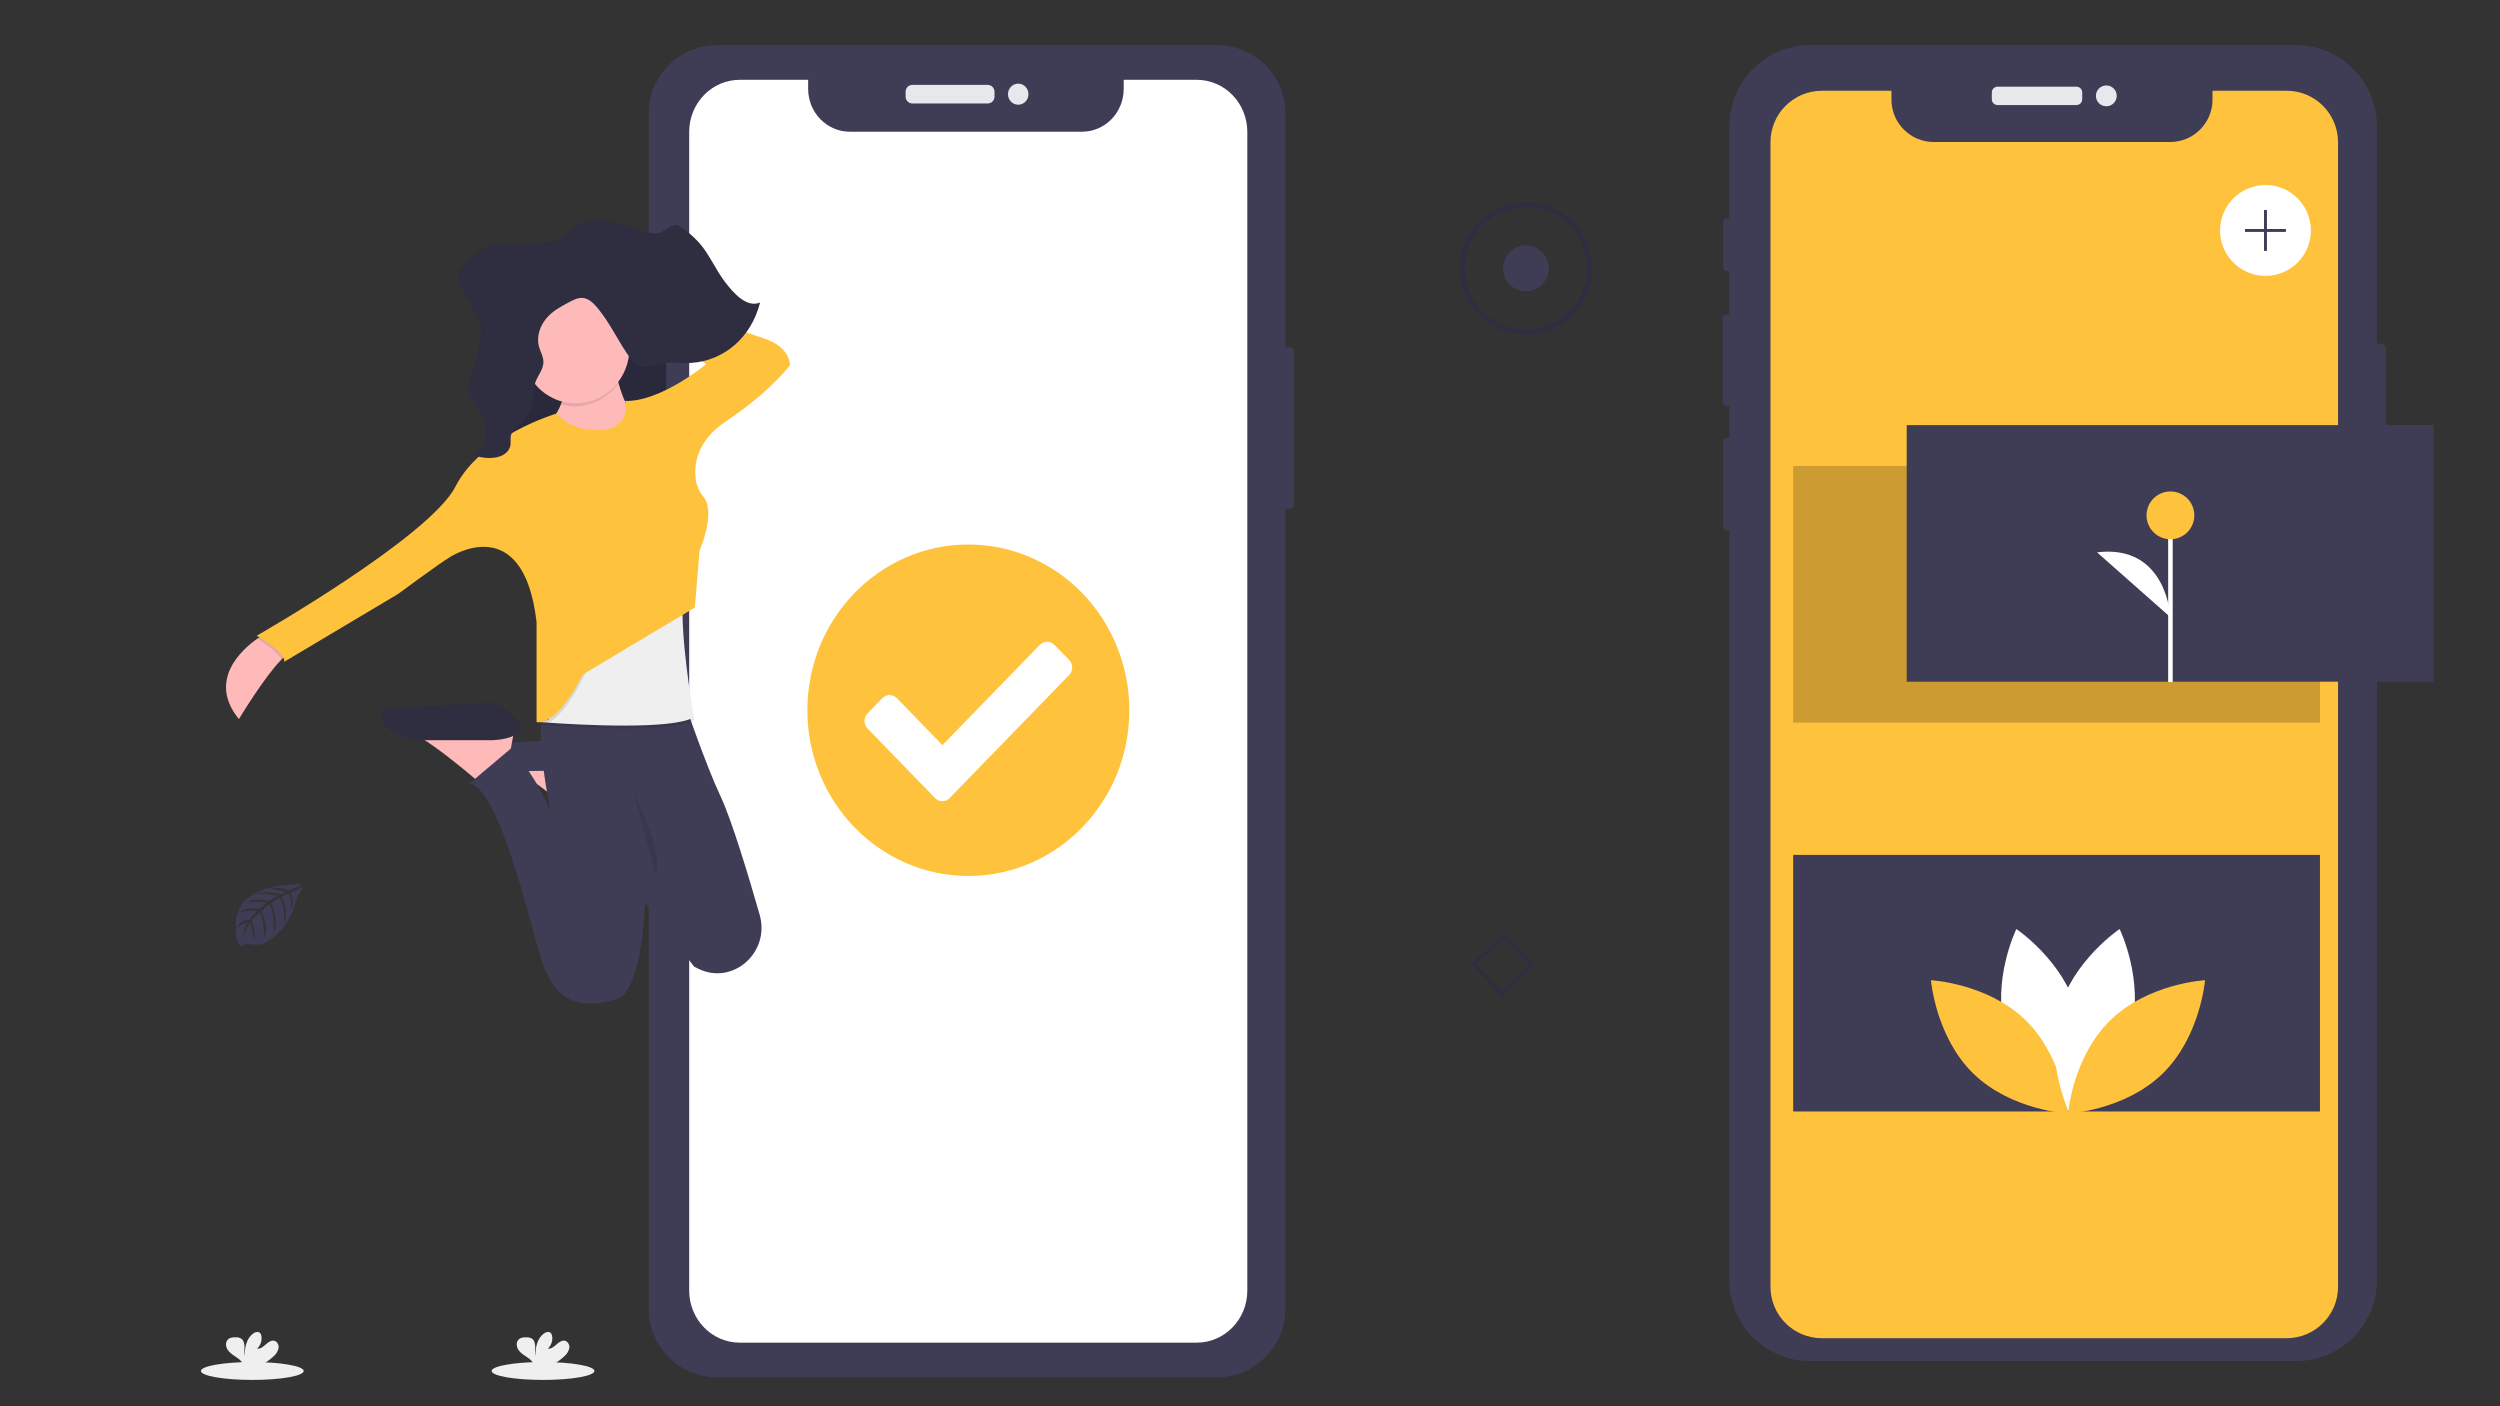 <?xml version="1.0" encoding="UTF-8" standalone="no"?><!-- Generator: Gravit.io --><svg xmlns="http://www.w3.org/2000/svg" xmlns:xlink="http://www.w3.org/1999/xlink" style="isolation:isolate" viewBox="0 0 560 315" width="560pt" height="315pt"><rect x="0" y="0" width="560" height="315" fill="#333333" stroke="none"/><defs><clipPath id="_clipPath_Q76fAwD44VGSCy2gQZyandXG6oXcCR6e"><rect width="560" height="315"/></clipPath></defs><g clip-path="url(#_clipPath_Q76fAwD44VGSCy2gQZyandXG6oXcCR6e)"><g><path d=" M 534.409 78.139 L 534.409 111.545 C 534.408 112.188 533.887 112.708 533.245 112.71 L 532.416 112.71 L 532.416 286.738 C 532.415 296.766 524.286 304.895 514.258 304.896 L 405.518 304.896 C 400.702 304.895 396.085 302.982 392.68 299.577 C 389.276 296.171 387.364 291.553 387.365 286.738 L 387.365 118.814 L 386.764 118.814 C 386.311 118.814 385.943 118.448 385.94 117.995 L 385.94 98.982 C 385.94 98.764 386.027 98.554 386.182 98.399 C 386.336 98.245 386.546 98.158 386.764 98.158 L 387.365 98.158 L 387.365 90.997 L 386.759 90.997 C 386.283 90.995 385.899 90.608 385.9 90.132 L 385.9 71.379 C 385.901 70.905 386.285 70.52 386.759 70.519 L 387.365 70.519 L 387.365 60.743 L 386.749 60.743 C 386.547 60.744 386.353 60.663 386.209 60.52 C 386.066 60.377 385.986 60.183 385.986 59.98 L 385.986 49.747 C 385.985 49.324 386.327 48.981 386.749 48.979 L 387.365 48.979 L 387.365 28.257 C 387.365 18.232 395.492 10.105 405.518 10.104 L 514.258 10.104 C 524.284 10.104 532.413 18.231 532.416 28.257 L 532.416 76.974 L 533.245 76.974 C 533.887 76.975 534.408 77.496 534.409 78.139 Z " fill="rgb(63,61,86)"/><path d="M 447.457 19.416 L 465.127 19.416 C 465.84 19.416 466.419 19.995 466.419 20.708 L 466.419 22.236 C 466.419 22.949 465.84 23.529 465.127 23.529 L 447.457 23.529 C 446.743 23.529 446.164 22.949 446.164 22.236 L 446.164 20.708 C 446.164 19.995 446.743 19.416 447.457 19.416 Z" style="stroke:none;fill:#E6E8EC;stroke-miterlimit:10;"/><circle vector-effect="non-scaling-stroke" cx="471.815" cy="21.472" r="2.333" fill="rgb(230,232,236)"/><path d=" M 523.721 31.848 L 523.721 288.243 C 523.718 294.604 518.561 299.758 512.2 299.759 L 408.109 299.759 C 405.053 299.764 402.12 298.553 399.959 296.392 C 397.797 294.231 396.585 291.299 396.589 288.243 L 396.589 31.848 C 396.589 28.793 397.802 25.862 399.963 23.702 C 402.123 21.541 405.054 20.327 408.109 20.328 L 423.688 20.328 L 423.688 22.326 C 423.688 27.565 427.935 31.812 433.174 31.812 L 486.113 31.812 C 491.351 31.812 495.598 27.565 495.599 22.326 L 495.599 20.328 L 512.2 20.328 C 515.256 20.327 518.187 21.54 520.347 23.701 C 522.508 25.861 523.722 28.792 523.721 31.848 Z " fill="rgb(255,194,61)"/><g opacity="0.2"><rect x="401.67" y="104.379" width="118.002" height="57.475" transform="matrix(1,0,0,1,0,0)" fill="rgb(0,0,0)"/></g><rect x="401.67" y="191.497" width="118.002" height="57.475" transform="matrix(1,0,0,1,0,0)" fill="rgb(63,61,86)"/><circle vector-effect="non-scaling-stroke" cx="507.465" cy="51.624" r="10.173" fill="rgb(255,255,255)"/><path d=" M 512.043 51.296 L 507.792 51.296 L 507.792 47.046 L 507.138 47.046 L 507.138 51.296 L 502.887 51.296 L 502.887 51.95 L 507.138 51.95 L 507.138 56.201 L 507.792 56.201 L 507.792 51.95 L 512.043 51.95 L 512.043 51.296 L 512.043 51.296 Z " fill="rgb(63,61,86)"/><path d=" M 449.18 230.962 C 452.269 242.381 462.85 249.452 462.85 249.452 C 462.85 249.452 468.422 238.011 465.333 226.592 C 462.244 215.173 451.664 208.101 451.664 208.101 C 451.664 208.101 446.091 219.543 449.18 230.962 Z " fill="rgb(255,255,255)"/><path d=" M 453.719 228.508 C 462.196 236.759 463.231 249.443 463.231 249.443 C 463.231 249.443 450.523 248.749 442.047 240.498 C 433.571 232.247 432.536 219.563 432.536 219.563 C 432.536 219.563 445.243 220.256 453.719 228.508 Z " fill="rgb(255,194,61)"/><path d=" M 477.281 230.962 C 474.192 242.381 463.612 249.452 463.612 249.452 C 463.612 249.452 458.04 238.011 461.129 226.592 C 464.218 215.173 474.798 208.101 474.798 208.101 C 474.798 208.101 480.37 219.543 477.281 230.962 Z " fill="rgb(255,255,255)"/><path d=" M 472.742 228.508 C 464.266 236.759 463.231 249.443 463.231 249.443 C 463.231 249.443 475.938 248.749 484.414 240.498 C 492.891 232.247 493.926 219.563 493.926 219.563 C 493.926 219.563 481.219 220.256 472.742 228.508 Z " fill="rgb(255,194,61)"/><path d=" M 336.384 223.216 L 329.535 215.873 L 336.878 209.025 L 343.727 216.367 L 336.384 223.216 Z  M 330.627 215.911 L 336.422 222.124 L 342.635 216.329 L 336.84 210.116 L 330.627 215.911 Z " fill="rgb(47,46,65)"/><circle vector-effect="non-scaling-stroke" cx="341.809" cy="60.106" r="5.126" fill="rgb(63,61,86)"/><path d=" M 341.809 74.915 C 333.63 74.915 327 68.285 327 60.106 C 327 51.927 333.63 45.297 341.809 45.297 C 349.988 45.297 356.619 51.927 356.619 60.106 C 356.609 68.281 349.984 74.906 341.809 74.915 L 341.809 74.915 Z  M 341.809 46.436 C 334.259 46.436 328.139 52.556 328.139 60.106 C 328.139 67.656 334.259 73.776 341.809 73.776 C 349.359 73.776 355.479 67.656 355.479 60.106 C 355.471 52.56 349.355 46.445 341.809 46.436 L 341.809 46.436 Z " fill="rgb(47,46,65)"/><rect x="427.101" y="95.224" width="118.002" height="57.475" transform="matrix(1,0,0,1,0,0)" fill="rgb(63,61,86)"/><rect x="485.669" y="114.93" width="1.017" height="37.848" transform="matrix(1,0,0,1,0,0)" fill="rgb(255,255,255)"/><circle vector-effect="non-scaling-stroke" cx="486.178" cy="115.439" r="5.352" fill="rgb(255,194,61)"/><path d=" M 486.178 138.256 C 486.178 138.256 485.413 121.811 469.739 123.723" fill="rgb(255,255,255)"/><path d=" M 515.596 127.763 C 515.323 128.325 514.747 128.676 514.122 128.659 C 513.92 128.658 513.718 128.631 513.522 128.578 C 512.162 128.213 510.586 126.721 509.408 124.684 C 508.26 122.695 507.789 120.694 508.056 119.367 C 508.238 119.273 508.428 119.192 508.622 119.126 C 508.724 119.089 508.828 119.058 508.933 119.034 C 508.461 119.959 508.743 122.062 510.045 124.318 C 511.109 126.165 512.55 127.562 513.709 127.869 C 513.996 127.989 514.322 127.968 514.591 127.812 C 514.86 127.656 515.041 127.384 515.08 127.075 L 515.172 127.196 L 515.497 127.631 L 515.596 127.763 Z " fill="rgb(63,61,86)"/><path d=" M 502.834 220.502 L 502.79 220.473 L 502.142 220.067 C 502.146 219.025 501.356 217.317 499.612 215.602 C 498.138 214.165 496.427 213.222 495.246 213.178 C 495.386 213.012 495.54 212.858 495.707 212.717 L 495.71 212.717 C 495.783 212.655 495.86 212.593 495.941 212.534 C 497.533 213.004 498.975 213.881 500.124 215.079 C 502.04 216.963 503.093 219.109 502.834 220.502 Z " fill="rgb(63,61,86)"/></g><g><g><path d="M 286.524 77.796 L 288.985 77.796 C 289.482 77.796 289.886 78.199 289.886 78.697 L 289.886 113.066 C 289.886 113.563 289.482 113.967 288.985 113.967 L 286.524 113.967 C 286.026 113.967 285.623 113.563 285.623 113.066 L 285.623 78.697 C 285.623 78.199 286.026 77.796 286.524 77.796 Z" style="stroke:none;fill:#3F3D56;stroke-miterlimit:10;"/><path d="M 160.646 10.104 L 272.582 10.104 C 281.049 10.104 287.923 16.978 287.923 25.445 L 287.923 293.164 C 287.923 301.631 281.049 308.505 272.582 308.505 L 160.646 308.505 C 152.179 308.505 145.305 301.631 145.305 293.164 L 145.305 25.445 C 145.305 16.978 152.179 10.104 160.646 10.104 Z" style="stroke:none;fill:#3F3D56;stroke-miterlimit:10;"/><path d=" M 268.072 17.877 L 251.713 17.877 L 251.713 19.903 C 251.713 22.45 250.73 24.892 248.98 26.693 C 247.23 28.493 244.857 29.504 242.383 29.503 L 190.354 29.503 C 187.88 29.504 185.507 28.493 183.757 26.693 C 182.007 24.892 181.024 22.45 181.024 19.903 L 181.024 17.877 L 165.707 17.877 C 162.703 17.877 159.822 19.105 157.697 21.292 C 155.573 23.479 154.38 26.445 154.38 29.538 L 154.38 289.092 C 154.38 295.532 159.451 300.753 165.707 300.753 L 268.072 300.753 C 274.328 300.753 279.399 295.532 279.399 289.092 L 279.399 29.557 C 279.404 26.461 278.213 23.49 276.089 21.299 C 273.964 19.108 271.08 17.877 268.072 17.877 L 268.072 17.877 Z " fill="rgb(255,255,255)"/><path d="M 204.38 19.016 L 221.25 19.016 C 222.09 19.016 222.772 19.698 222.772 20.538 L 222.772 21.654 C 222.772 22.494 222.09 23.177 221.25 23.177 L 204.38 23.177 C 203.539 23.177 202.857 22.494 202.857 21.654 L 202.857 20.538 C 202.857 19.698 203.539 19.016 204.38 19.016 Z" style="stroke:none;fill:#E6E8EC;stroke-miterlimit:10;"/><ellipse vector-effect="non-scaling-stroke" cx="228.08" cy="21.096" rx="2.295" ry="2.363" fill="rgb(230,232,236)"/><ellipse vector-effect="non-scaling-stroke" cx="217.485" cy="162.968" rx="26.979" ry="27.775" fill="rgb(255,255,255)"/><path d=" M 252.97 159.09 C 252.969 179.592 236.825 196.212 216.91 196.211 C 196.995 196.21 180.852 179.589 180.852 159.087 C 180.853 138.585 196.998 121.965 216.912 121.966 C 226.476 121.966 235.647 125.878 242.409 132.84 C 249.171 139.802 252.97 149.244 252.97 159.09 Z  M 212.744 178.739 L 239.492 151.202 C 239.929 150.753 240.175 150.144 240.175 149.508 C 240.175 148.872 239.929 148.263 239.492 147.814 L 236.201 144.451 C 235.766 144.001 235.174 143.748 234.558 143.748 C 233.941 143.748 233.35 144.001 232.915 144.451 L 211.099 166.91 L 200.912 156.399 C 200.002 155.467 198.532 155.467 197.621 156.399 L 194.33 159.807 C 193.425 160.744 193.425 162.258 194.33 163.195 L 209.454 178.759 C 209.89 179.209 210.482 179.462 211.099 179.462 C 211.717 179.462 212.309 179.209 212.745 178.759 L 212.744 178.739 Z " fill="rgb(255,194,61)"/></g><g><path d="M 149.41 68.932 L 149.757 68.932 C 150.254 68.932 150.658 69.336 150.658 69.833 L 150.658 78.736 C 150.658 79.233 150.254 79.637 149.757 79.637 L 149.41 79.637 C 148.912 79.637 148.509 79.233 148.509 78.736 L 148.509 69.833 C 148.509 69.336 148.912 68.932 149.41 68.932 Z" style="stroke:none;fill:#3F3D56;stroke-miterlimit:10;"/><path d="M 149.332 88.533 L 149.952 88.533 C 150.449 88.533 150.853 88.937 150.853 89.434 L 150.853 106.262 C 150.853 106.759 150.449 107.163 149.952 107.163 L 149.332 107.163 C 148.834 107.163 148.431 106.759 148.431 106.262 L 148.431 89.434 C 148.431 88.937 148.834 88.533 149.332 88.533 Z" style="stroke:none;fill:#3F3D56;stroke-miterlimit:10;"/><path d="M 149.37 113.682 L 149.874 113.682 C 150.371 113.682 150.775 114.086 150.775 114.583 L 150.775 131.571 C 150.775 132.069 150.371 132.472 149.874 132.472 L 149.37 132.472 C 148.873 132.472 148.469 132.069 148.469 131.571 L 148.469 114.583 C 148.469 114.086 148.873 113.682 149.37 113.682 Z" style="stroke:none;fill:#3F3D56;stroke-miterlimit:10;"/><linearGradient id="_lgradient_0" x1="0" y1="0.5" x2="6.123233995736766e-17" y2="-0.5" gradientTransform="matrix(0.472,0,0,0.115,119.902,163.37)" gradientUnits="userSpaceOnUse"><stop offset="0%" stop-opacity="0.25" style="stop-color:rgb(128,128,128)"/><stop offset="53.678%" stop-opacity="0.122" style="stop-color:rgb(128,128,128)"/><stop offset="100%" stop-opacity="0.102" style="stop-color:rgb(128,128,128)"/></linearGradient><path d=" M 119.902 163.37 C 120.029 163.495 120.22 163.521 120.374 163.432 C 120.214 163.434 120.056 163.413 119.902 163.37 Z " fill="url(#_lgradient_0)"/><path d=" M 137.726 170.547 L 137.261 173.157 L 136.901 175.153 L 136.248 178.804 L 129.916 183.368 C 129.916 183.368 129.345 182.865 128.404 182.072 C 125.809 179.872 120.355 175.393 116.35 172.989 C 115.32 172.313 114.205 171.784 113.037 171.417 L 137.726 170.547 Z " fill="rgb(254,185,185)"/><path d=" M 133.081 172.489 C 133.081 172.489 140.464 173.793 140.896 170.547 C 140.896 170.547 137.096 165.547 133.509 165.329 C 133.509 165.329 108.393 166.633 108.393 166.633 C 108.393 166.633 104.595 171.848 118.31 172.72 L 133.081 172.489 Z " fill="rgb(63,61,86)"/><rect x="110.603" y="65.375" width="38.623" height="47.15" transform="matrix(1,0,0,1,0,0)" fill="rgb(47,46,65)"/><g opacity="0.1"><rect x="110.603" y="65.589" width="38.623" height="47.15" transform="matrix(1,0,0,1,0,0)" fill="rgb(0,0,0)"/></g><path d=" M 65.337 146.089 C 64.701 146.253 63.888 146.887 62.984 147.803 C 59.092 151.77 53.516 161.081 53.516 161.081 C 46.389 152.34 54.276 145.434 57.638 143.06 C 58.456 142.486 59.005 142.17 59.005 142.17 L 65.337 146.089 Z " fill="rgb(254,185,185)"/><path d=" M 137.302 80.256 C 137.302 80.256 139.202 93.943 145.744 97.203 C 145.744 97.203 137.302 106.553 137.302 106.553 L 116.831 98.725 C 116.831 98.725 128.44 94.813 126.117 83.296 L 137.302 80.256 Z " fill="rgb(254,185,185)"/><path d=" M 115.352 162.604 L 114.889 165.204 L 114.513 167.208 L 113.86 170.859 L 107.528 175.419 C 107.528 175.419 106.957 174.92 106.016 174.128 C 103.421 171.928 97.967 167.449 93.956 165.044 C 92.926 164.367 91.811 163.838 90.642 163.472 L 115.352 162.604 Z " fill="rgb(254,185,185)"/><path d=" M 109.875 165.811 C 109.875 165.811 116.501 165.859 116.9 162.604 C 116.9 162.604 113.289 157.603 109.875 157.385 C 109.875 157.385 85.72 158.791 85.72 158.791 C 85.72 158.791 82.778 164.939 95.824 165.81 L 109.875 165.811 Z " fill="rgb(47,46,65)"/><path d=" M 156.332 216.949 C 156.043 216.802 155.753 216.651 155.467 216.504 L 154.689 215.493 L 144.477 202.162 L 144.477 202.393 C 144.408 204.62 143.673 222.261 137.938 223.891 C 131.818 225.628 124.435 226.064 121.069 214.331 C 117.703 202.598 111.554 176.96 105.239 175.437 L 114.633 167.507 C 114.633 167.507 120.853 174.996 123.387 182.165 C 123.292 181.72 118.997 161.059 122.522 157.404 L 153.341 157.404 C 153.341 157.404 158.098 171.354 161.359 178.265 C 163.898 183.63 167.708 196.316 170.162 204.901 C 172.591 213.378 164.057 220.863 156.332 216.949 Z " fill="rgb(63,61,86)"/><g opacity="0.1"><path d=" M 155.455 161.299 C 150.697 164.198 129.811 163.018 123.016 162.546 L 121.165 162.408 C 120.966 162.408 121.195 162.292 121.195 162.292 L 121.385 160.319 L 126.45 147.068 L 153.569 130.878 C 153.019 132.583 152.838 135.193 152.881 138.18 C 153.006 147.78 155.455 161.299 155.455 161.299 Z " fill="rgb(0,0,0)"/></g><path d=" M 155.455 160.645 C 150.697 163.543 129.811 162.363 123.016 161.891 L 121.165 161.758 L 120.858 161.731 L 121.195 161.642 L 122.864 161.197 L 126.45 146.423 L 153.568 130.237 C 153.019 131.942 152.837 134.552 152.881 137.54 C 153.006 147.13 155.455 160.645 155.455 160.645 Z " fill="rgb(239,239,239)"/><g opacity="0.1"><path d=" M 152.864 137.53 C 147.349 138.839 135.213 142.68 130.55 151.957 C 127.441 158.133 124.824 160.782 122.999 161.891 L 121.147 161.757 C 121.159 161.719 121.17 161.681 121.178 161.641 L 122.847 161.196 L 126.432 146.422 L 153.551 130.237 C 153.008 131.933 152.82 134.543 152.864 137.53 Z " fill="rgb(0,0,0)"/></g><g opacity="0.1"><path d=" M 59.005 142.179 L 65.337 146.089 C 64.701 146.254 63.888 146.887 62.984 147.803 C 62.456 146.218 59.145 144.005 57.638 143.061 C 58.455 142.496 59.005 142.179 59.005 142.179 Z " fill="rgb(0,0,0)"/></g><g opacity="0.1"><path d=" M 120.019 162.012 C 119.877 162.088 119.703 162.063 119.587 161.949 C 119.727 161.992 119.873 162.013 120.019 162.012 L 120.019 162.012 Z " fill="rgb(0,0,0)"/></g><path d=" M 134.348 96.334 C 134.348 96.334 128.648 96.984 124.639 92.639 C 124.639 92.639 107.77 97.639 102.057 108.935 C 96.344 120.232 57.508 142.397 57.508 142.397 C 57.508 142.397 64.264 146.307 63.628 148.261 L 89.168 133.051 C 89.168 133.051 98.251 126.319 100.772 124.796 C 100.772 124.796 117.238 113.932 120.192 139.352 C 120.192 139.352 120.192 161.731 120.192 161.731 C 120.192 161.731 124.414 163.254 130.534 151.085 C 130.534 151.085 155.645 136.092 155.645 136.092 L 156.7 123.277 C 156.7 123.277 160.468 114.781 157.566 111.255 C 156.686 110.211 156.102 108.939 155.874 107.577 C 155.394 104.322 155.874 98.899 162.596 94.393 C 172.937 87.438 176.946 81.792 176.946 81.792 C 176.946 81.792 177.158 77.66 170.826 75.705 C 164.495 73.75 138.747 63.104 138.747 63.104 L 137.882 66.799 L 158.197 81.56 C 158.197 81.56 148.068 90.02 140.032 89.815 C 140.031 89.815 141.523 96.116 134.348 96.334 Z " fill="rgb(255,194,61)"/><g opacity="0.1"><path d=" M 138.258 86.213 C 137.759 84.471 137.369 82.699 137.09 80.905 L 125.905 83.948 C 126.399 86.146 126.31 88.44 125.65 90.591 C 130.326 91.875 135.293 90.15 138.258 86.213 Z " fill="rgb(0,0,0)"/></g><ellipse vector-effect="non-scaling-stroke" cx="128.968" cy="77.976" rx="12.028" ry="12.383" fill="rgb(254,185,185)"/><g opacity="0.1"><path d=" M 142.051 177.703 C 142.051 177.703 149.015 191.827 146.904 196.168" fill="rgb(0,0,0)"/></g><path d=" M 135.364 49.376 C 138.703 49.768 141.874 51.242 145.161 52.048 C 145.982 52.311 146.857 52.344 147.695 52.145 C 148.971 51.74 150.009 50.365 151.333 50.404 C 152.147 50.431 152.868 51.001 153.538 51.549 C 154.614 52.396 155.626 53.325 156.566 54.327 C 158.832 56.861 160.238 60.272 162.305 63.028 C 164.372 65.784 167.321 69.016 170.257 67.752 C 168.259 75.767 162.028 80.781 154.948 81.28 C 152.124 81.48 149.231 80.875 146.497 81.725 C 145.816 82.012 145.097 82.193 144.364 82.259 C 142.79 82.259 141.523 80.772 140.541 79.325 C 138.24 75.923 136.419 72.063 133.828 68.959 C 132.963 67.931 131.964 66.955 130.753 66.769 C 129.542 66.582 128.431 67.178 127.354 67.753 C 125.576 68.701 123.76 69.681 122.38 71.315 C 121 72.949 120.131 75.362 120.702 77.549 C 121.009 78.733 121.71 79.802 121.722 81.04 C 121.748 83.017 120.053 84.459 119.72 86.383 C 119.645 87.191 119.617 88.003 119.638 88.814 C 119.491 91.449 117.815 93.605 116.07 95.266 C 115.387 95.907 114.635 96.602 114.435 97.595 C 114.301 98.276 114.435 98.992 114.349 99.683 C 114.094 101.393 112.437 102.261 110.971 102.484 C 109.258 102.745 107.508 102.531 105.902 101.865 C 107.952 100.867 109.215 98.027 108.739 95.484 C 108.086 91.958 104.643 89.424 104.939 85.835 C 105.101 84.734 105.421 83.664 105.89 82.661 C 106.641 80.722 107.186 78.705 107.517 76.645 C 107.776 75.056 107.902 73.368 107.417 71.85 C 106.985 70.469 106.081 69.37 105.315 68.203 C 104.277 66.616 103.458 64.888 102.88 63.069 C 102.671 62.53 102.591 61.946 102.647 61.368 C 102.821 60.685 103.19 60.072 103.707 59.609 C 105.589 57.573 107.6 55.459 110.122 54.876 C 111.325 54.67 112.548 54.622 113.763 54.733 C 115.876 54.801 117.991 54.709 120.091 54.457 C 121.821 54.248 124.744 54.275 126.211 53.121 C 127.577 52.043 128.347 50.69 130.03 50.004 C 131.733 49.354 133.564 49.139 135.367 49.376 L 135.364 49.376 Z " fill="rgb(47,46,65)"/></g><ellipse vector-effect="non-scaling-stroke" cx="121.636" cy="307.099" rx="11.515" ry="2.005" fill="rgb(239,239,239)"/><path d=" M 126.398 303.821 C 126.923 303.379 127.305 302.784 127.495 302.114 C 127.667 301.421 127.348 300.699 126.728 300.377 C 126.023 300.1 125.27 300.604 124.7 301.111 C 124.131 301.618 123.474 302.199 122.727 302.09 C 123.51 301.362 123.863 300.264 123.658 299.198 C 123.624 298.981 123.534 298.777 123.397 298.609 C 123.009 298.178 122.298 298.361 121.831 298.703 C 120.342 299.781 119.927 301.863 119.918 303.735 C 119.766 303.06 119.895 302.356 119.889 301.672 C 119.884 300.988 119.703 300.198 119.133 299.835 C 118.782 299.641 118.387 299.546 117.988 299.558 C 117.318 299.532 116.573 299.603 116.115 300.107 C 115.542 300.732 115.697 301.782 116.189 302.466 C 116.682 303.149 117.435 303.589 118.128 304.062 C 118.682 304.402 119.155 304.866 119.511 305.42 C 119.554 305.497 119.589 305.579 119.614 305.664 L 123.798 305.664 C 124.742 305.172 125.616 304.552 126.398 303.819 L 126.398 303.821 Z " fill="rgb(239,239,239)"/><ellipse vector-effect="non-scaling-stroke" cx="56.515" cy="307.099" rx="11.515" ry="2.005" fill="rgb(239,239,239)"/><path d=" M 61.277 303.821 C 61.802 303.379 62.184 302.784 62.374 302.114 C 62.546 301.421 62.227 300.699 61.606 300.377 C 60.902 300.1 60.149 300.604 59.579 301.111 C 59.009 301.618 58.353 302.199 57.606 302.09 C 58.388 301.362 58.742 300.264 58.537 299.198 C 58.503 298.981 58.413 298.777 58.276 298.609 C 57.888 298.178 57.176 298.361 56.71 298.703 C 55.221 299.781 54.805 301.863 54.797 303.735 C 54.645 303.06 54.774 302.356 54.768 301.672 C 54.762 300.988 54.582 300.198 54.012 299.835 C 53.66 299.641 53.265 299.546 52.867 299.558 C 52.196 299.532 51.452 299.603 50.994 300.107 C 50.421 300.732 50.576 301.782 51.068 302.466 C 51.561 303.149 52.314 303.589 53.007 304.062 C 53.561 304.402 54.034 304.866 54.39 305.42 C 54.433 305.497 54.468 305.579 54.493 305.664 L 58.677 305.664 C 59.62 305.172 60.495 304.552 61.277 303.819 L 61.277 303.821 Z " fill="rgb(239,239,239)"/><path d=" M 67.525 198.141 C 67.525 198.141 51.035 197.118 52.962 209.028 C 52.962 209.028 52.574 211.132 54.429 212.088 C 54.429 212.088 54.459 211.195 56.125 211.503 C 56.717 211.605 57.318 211.635 57.917 211.592 C 58.726 211.537 59.496 211.211 60.108 210.663 L 60.108 210.663 C 60.108 210.663 64.751 208.688 66.556 200.879 C 66.556 200.879 67.888 199.178 67.836 198.74 L 65.05 199.964 C 65.05 199.964 66.001 202.032 65.254 203.752 C 65.254 203.752 65.163 200.039 64.63 200.124 C 64.521 200.124 63.18 200.843 63.18 200.843 C 63.18 200.843 64.82 204.448 63.584 207.066 C 63.584 207.066 64.052 202.626 62.668 201.102 L 60.707 202.3 C 60.707 202.3 62.62 206.021 61.323 209.059 C 61.323 209.059 61.657 204.4 60.295 202.586 L 58.52 204.016 C 58.52 204.016 60.316 207.683 59.223 210.204 C 59.223 210.204 59.075 204.78 58.133 204.369 C 58.133 204.369 56.58 205.781 56.341 206.362 C 56.341 206.362 57.573 209.042 56.81 210.432 C 56.81 210.432 56.341 206.817 55.942 206.799 C 55.942 206.799 54.393 209.194 54.232 210.819 C 54.31 209.303 54.771 207.834 55.569 206.558 C 54.675 206.732 53.85 207.171 53.195 207.822 C 53.195 207.822 53.439 206.129 55.951 205.981 C 55.951 205.981 57.253 204.163 57.574 204.052 C 57.574 204.052 55.075 203.837 53.56 204.531 C 53.56 204.531 54.892 202.936 58.03 203.66 L 59.765 202.185 C 59.765 202.185 56.473 201.734 55.077 202.232 C 55.077 202.232 56.682 200.82 60.236 201.848 L 62.146 200.673 C 62.146 200.673 59.338 200.052 57.668 200.273 C 57.668 200.273 59.434 199.295 62.706 200.353 L 64.073 199.723 C 64.073 199.723 62.017 199.308 61.413 199.241 C 61.413 199.241 60.779 199.004 60.779 199.004 C 62.082 198.781 63.419 198.935 64.641 199.451 C 64.641 199.451 67.576 198.327 67.525 198.141 Z " fill="rgb(63,61,86)"/></g></g></svg>